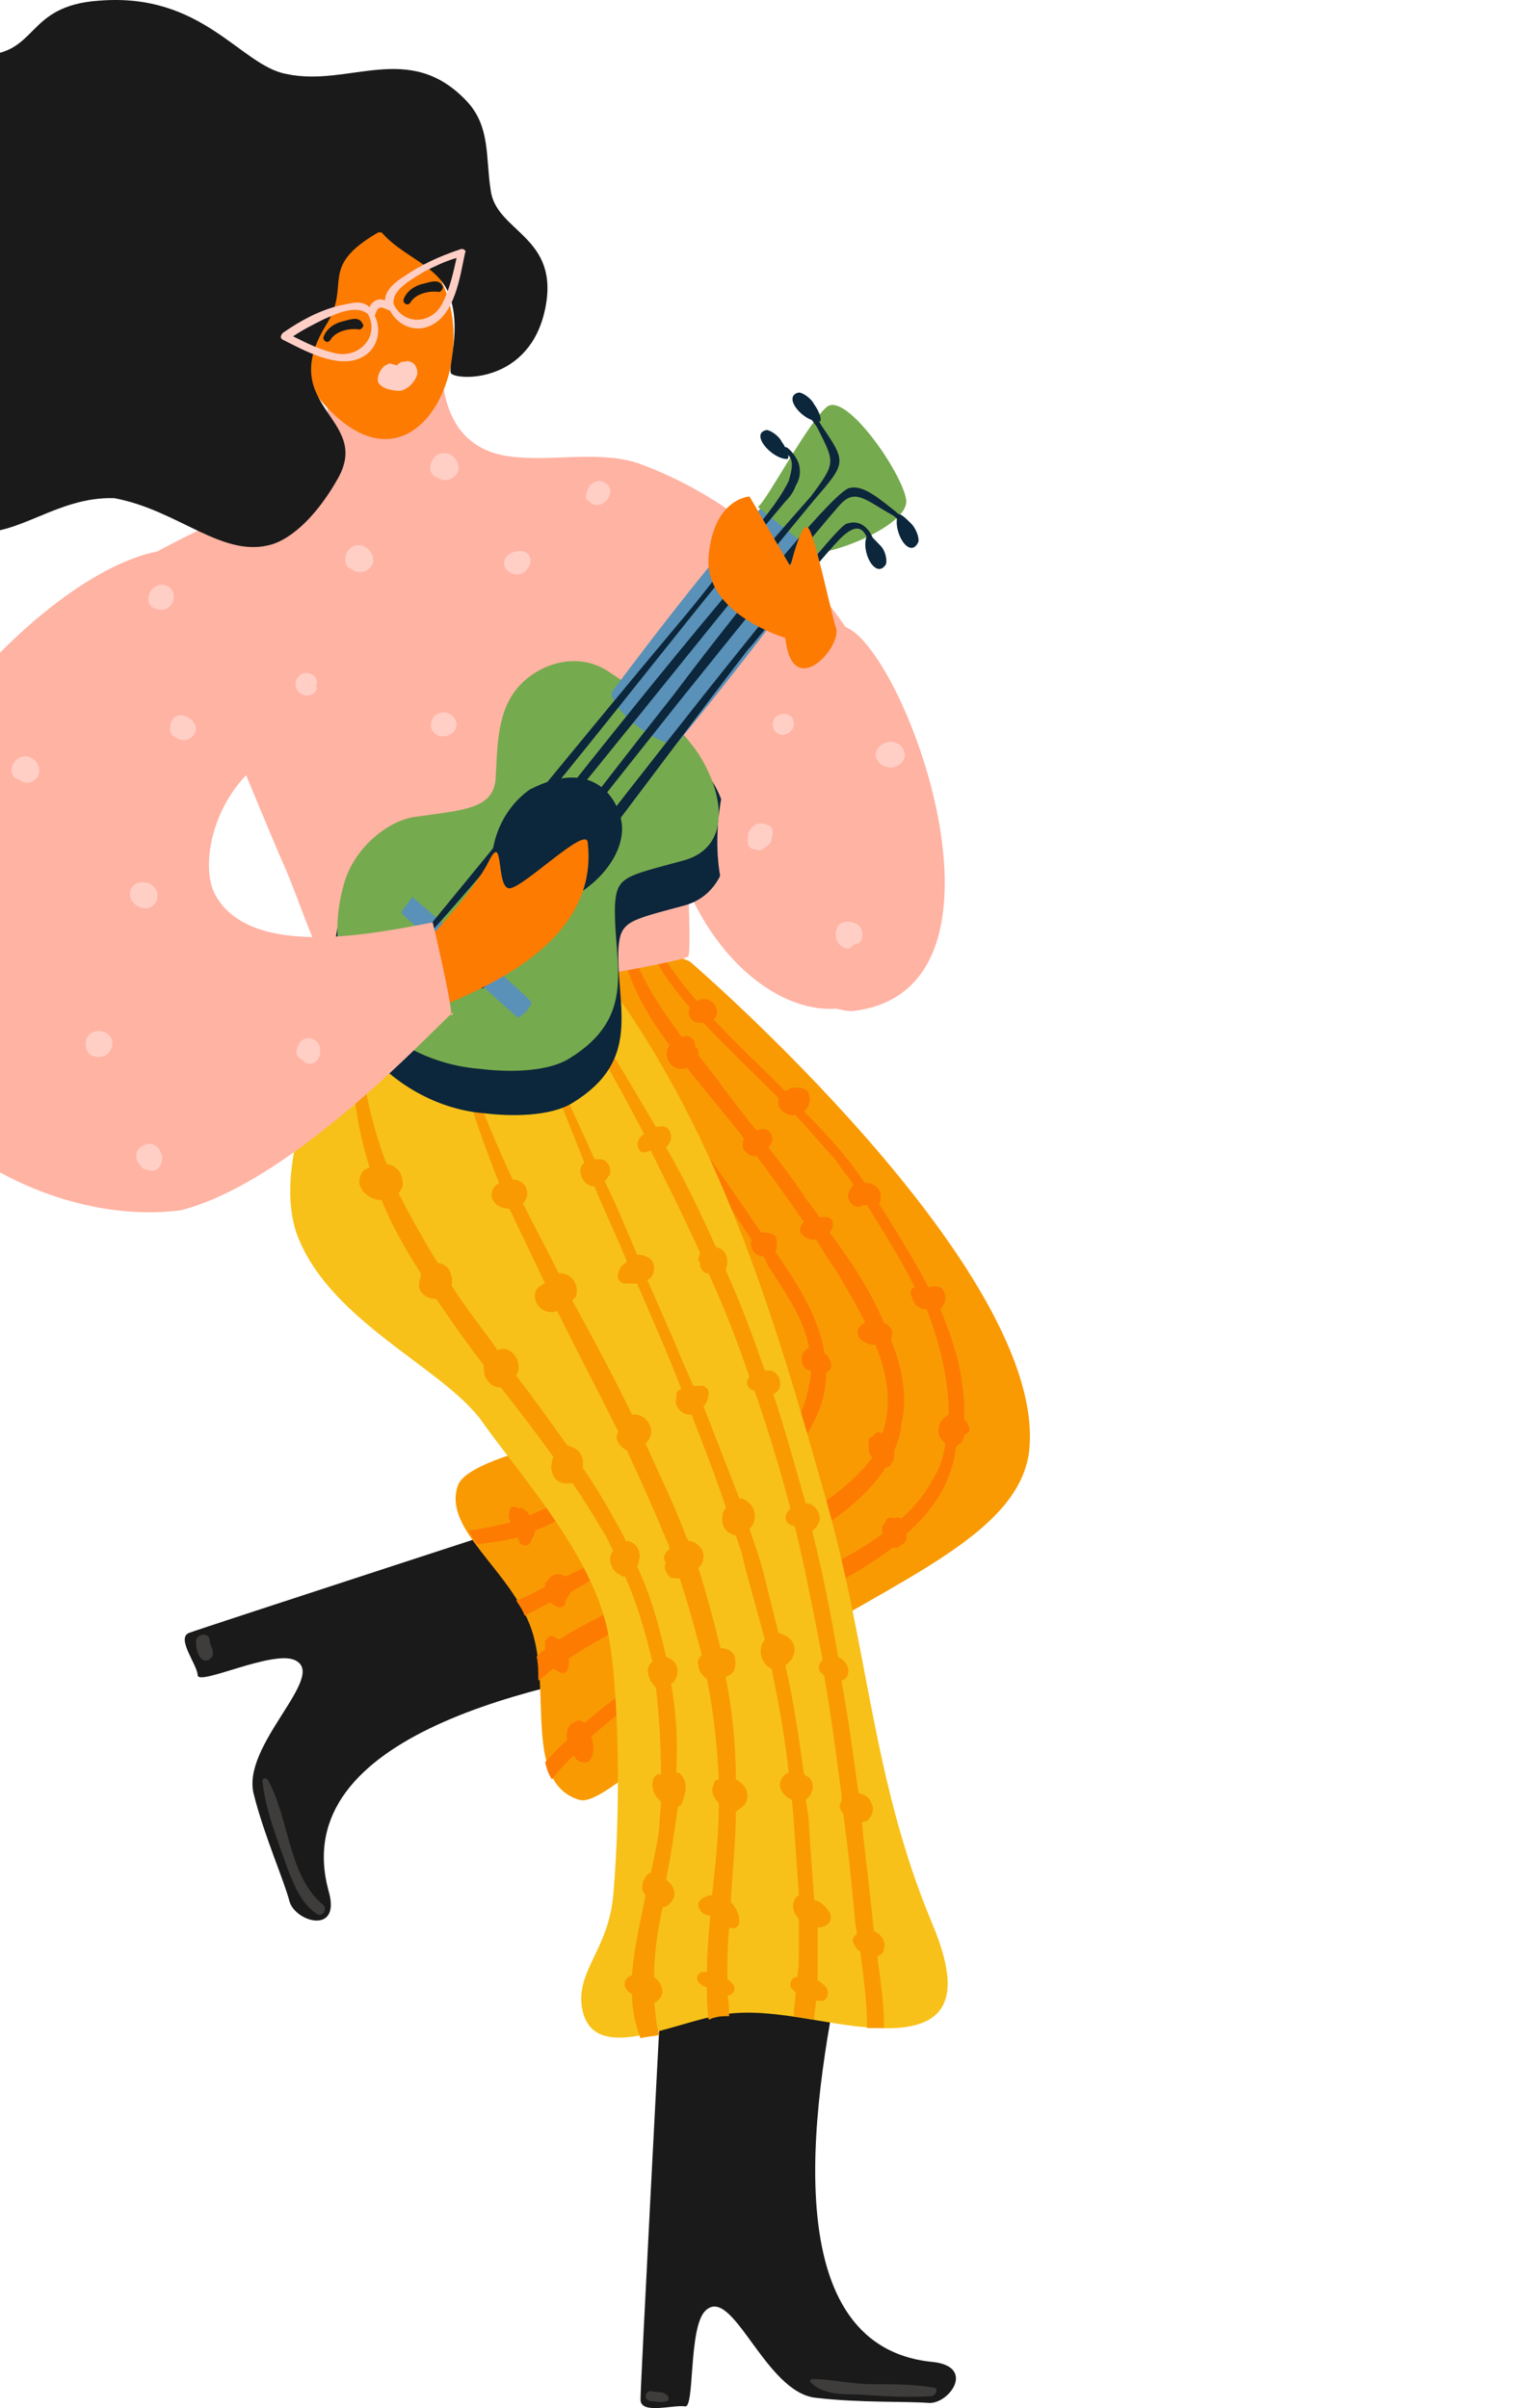 <svg width="94" height="148" viewBox="0 0 94 148" fill="none" xmlns="http://www.w3.org/2000/svg">
<path fill-rule="evenodd" clip-rule="evenodd" d="M35.293 92.605C35.293 92.605 12.468 100.039 11.63 100.353C10.793 100.667 12.154 102.343 12.154 102.971C12.258 103.599 16.761 101.4 18.122 102.028C20.216 102.971 14.771 107.264 15.609 110.3C16.237 112.813 17.494 115.641 17.808 116.897C18.227 118.154 20.949 118.886 20.216 116.269C17.494 106.531 33.513 103.39 41.575 102.133L35.293 92.605Z" fill="#1A1A1A"/>
<path fill-rule="evenodd" clip-rule="evenodd" d="M42.413 59.098C42.309 58.993 64.715 78.26 63.249 89.359C62.516 93.966 56.339 96.584 49.533 100.667C43.146 104.541 37.283 111.138 35.608 110.615C32.152 109.567 33.932 103.809 32.676 100.144C31.419 96.479 27.126 93.966 28.173 91.243C29.325 88.521 46.916 86.532 46.287 85.484L29.639 61.087C29.639 61.087 39.691 57.632 42.413 59.098Z" fill="#F99A03"/>
<path fill-rule="evenodd" clip-rule="evenodd" d="M59.48 87.579C59.48 87.474 59.48 87.369 59.376 87.369C59.376 87.369 59.376 87.264 59.271 87.264C59.376 84.961 58.747 82.657 57.805 80.459C58.014 80.249 58.119 80.04 58.119 79.725C58.119 79.516 58.014 79.307 57.91 79.202C57.805 79.097 57.491 78.993 57.282 79.097C57.177 79.097 57.072 79.097 57.072 79.097C56.13 77.317 55.083 75.642 54.036 73.966C54.14 73.862 54.14 73.757 54.14 73.652C54.245 73.129 53.722 72.71 53.303 72.71H53.198L53.093 72.605C52.046 71.035 50.79 69.674 49.429 68.312C49.533 68.208 49.743 67.998 49.743 67.789C49.847 67.579 49.743 67.265 49.638 67.056C49.429 66.846 49.115 66.846 48.8 66.846C48.591 66.846 48.486 66.951 48.277 67.056C46.811 65.59 45.345 64.229 43.879 62.658L43.984 62.553C44.298 62.03 43.775 61.297 43.147 61.401C43.042 61.401 42.937 61.506 42.832 61.506C42.099 60.669 41.367 59.726 40.738 58.679C40.529 58.679 40.319 58.679 40.11 58.679C40.738 59.831 41.576 60.983 42.413 61.925C42.309 62.135 42.309 62.449 42.518 62.658C42.728 62.867 42.937 62.867 43.251 62.867C44.717 64.438 46.288 65.904 47.858 67.475C47.858 67.579 47.858 67.789 47.858 67.893C47.963 68.312 48.486 68.626 48.905 68.522C49.743 69.464 50.581 70.406 51.418 71.349C51.732 71.872 52.151 72.291 52.465 72.815C52.36 72.919 52.256 73.129 52.151 73.338C52.046 73.862 52.57 74.385 53.093 74.071C53.198 74.071 53.198 74.071 53.303 74.071C54.35 75.747 55.397 77.422 56.234 79.097C56.025 79.202 55.92 79.411 56.025 79.621C56.13 79.935 56.234 80.249 56.549 80.354C56.549 80.354 56.653 80.459 56.758 80.459C56.863 80.459 56.863 80.459 56.967 80.459C57.7 82.343 58.329 84.647 58.329 86.95C57.7 87.264 57.491 87.998 57.91 88.521C58.014 88.626 58.014 88.626 58.119 88.73C58.014 89.568 57.7 90.406 57.282 91.034C56.758 91.976 56.13 92.709 55.397 93.338C55.292 93.233 55.083 93.233 54.978 93.338C54.873 93.233 54.559 93.233 54.455 93.442V93.547C54.35 93.652 54.245 93.757 54.245 93.861C54.245 93.966 54.245 94.175 54.245 94.28C52.675 95.432 50.895 96.269 49.219 97.212C46.288 98.782 43.461 100.458 40.738 102.343C39.168 103.39 37.492 104.541 35.922 105.903C35.712 105.693 35.503 105.693 35.189 105.903C34.875 106.112 34.77 106.531 34.875 106.95C34.351 107.369 33.932 107.892 33.514 108.311C33.618 108.73 33.723 109.044 33.932 109.358C34.351 108.834 34.77 108.311 35.294 107.892C35.294 107.997 35.398 107.997 35.398 108.102C35.608 108.311 36.027 108.416 36.236 108.206C36.445 107.997 36.55 107.473 36.445 107.159C36.445 107.054 36.445 106.95 36.341 106.74C39.168 104.227 42.623 102.133 45.869 100.248C48.591 98.678 52.151 97.212 54.873 95.118C54.978 95.118 55.083 95.118 55.188 95.118C55.292 95.118 55.292 95.118 55.292 95.013C55.606 94.908 55.816 94.594 55.711 94.28C57.282 92.919 58.433 91.243 58.747 89.149C58.747 89.045 58.747 88.94 58.852 88.835C59.062 88.73 59.271 88.521 59.271 88.207C59.69 87.998 59.69 87.788 59.48 87.579Z" fill="#FD7B01"/>
<path fill-rule="evenodd" clip-rule="evenodd" d="M54.769 82.343C54.873 82.343 54.873 82.343 54.769 82.343C54.978 81.82 54.769 81.506 54.35 81.296C53.512 79.307 52.256 77.422 50.999 75.747C51.104 75.642 51.209 75.433 51.209 75.223C51.209 75.014 51.104 74.909 50.895 74.804C50.685 74.804 50.581 74.804 50.371 74.804C50.057 74.281 49.638 73.862 49.324 73.338C48.696 72.396 47.963 71.454 47.23 70.511C47.335 70.406 47.439 70.302 47.439 70.197C47.544 69.988 47.439 69.778 47.335 69.569C47.125 69.359 46.811 69.359 46.602 69.464H46.497C45.66 68.417 44.822 67.37 44.089 66.323C43.67 65.799 43.356 65.38 42.937 64.857C42.937 64.647 42.937 64.438 42.728 64.333V64.229C42.728 63.81 42.309 63.6 41.995 63.705C41.995 63.705 41.995 63.705 41.89 63.705C40.738 62.135 39.587 60.459 38.958 58.679C38.749 58.679 38.54 58.679 38.33 58.784C38.854 60.773 39.901 62.553 41.157 64.229C40.738 64.857 41.157 65.695 41.89 65.695C41.995 65.695 42.099 65.695 42.204 65.59C43.356 67.056 44.612 68.522 45.764 69.988C45.66 70.092 45.66 70.302 45.66 70.511C45.764 70.825 46.183 71.139 46.497 71.035C47.544 72.396 48.486 73.757 49.429 75.118C49.429 75.118 49.324 75.118 49.324 75.223C49.219 75.328 49.115 75.642 49.219 75.747C49.429 76.061 49.848 76.27 50.162 76.165C50.581 76.794 50.895 77.422 51.313 77.945C51.942 78.993 52.57 80.04 53.198 81.296C53.093 81.296 53.093 81.401 52.989 81.401C52.57 81.715 52.675 82.239 53.093 82.448C53.303 82.553 53.512 82.657 53.826 82.657C54.559 84.437 54.873 86.322 54.245 88.102C54.036 87.998 53.826 87.998 53.722 88.207L53.617 88.312C53.512 88.312 53.408 88.416 53.408 88.521C53.408 88.626 53.408 88.626 53.408 88.73C53.408 88.835 53.408 88.94 53.408 89.045C53.408 89.254 53.512 89.463 53.617 89.568C52.151 91.662 49.533 93.023 47.439 94.28C44.926 95.746 42.309 96.898 39.587 98.049C37.807 98.887 36.027 99.725 34.351 100.772C34.247 100.667 34.142 100.667 34.037 100.563C33.828 100.458 33.618 100.667 33.514 100.877C33.514 100.981 33.514 101.191 33.514 101.4C33.304 101.505 33.2 101.61 32.99 101.819C33.095 102.238 33.095 102.761 33.095 103.285C33.409 103.076 33.723 102.761 34.037 102.552C34.142 102.657 34.247 102.657 34.351 102.761C34.561 102.866 34.77 102.866 34.875 102.657C34.98 102.447 34.98 102.133 34.98 101.924C37.807 100.039 41.157 98.678 44.403 97.107C47.544 95.641 52.361 93.442 54.455 90.196C54.559 90.196 54.769 90.092 54.769 89.987C54.978 89.778 54.978 89.463 54.978 89.149C55.188 88.626 55.397 88.102 55.397 87.579C55.816 86.008 55.502 84.123 54.769 82.343Z" fill="#FD7B01"/>
<path fill-rule="evenodd" clip-rule="evenodd" d="M50.685 83.181C50.371 80.982 49.01 78.888 47.649 76.898C47.753 76.794 47.753 76.689 47.753 76.584C47.753 76.375 47.753 76.061 47.649 75.956C47.544 75.851 47.23 75.747 47.02 75.747C46.916 75.747 46.916 75.747 46.811 75.747C46.706 75.642 46.602 75.433 46.497 75.328C43.356 70.616 39.587 66.009 37.597 60.564C37.492 60.25 37.074 60.355 37.178 60.669C38.225 64.648 40.843 67.998 43.042 71.349C44.089 72.919 45.136 74.595 46.183 76.165V76.27C46.078 76.689 46.392 77.213 46.916 77.213C47.02 77.317 47.125 77.527 47.125 77.631C48.172 79.307 49.429 80.982 49.743 82.867C49.638 82.867 49.638 82.867 49.533 82.972C49.219 83.181 49.219 83.704 49.429 84.019C49.533 84.123 49.638 84.228 49.847 84.228C49.847 84.438 49.847 84.752 49.743 85.066C49.01 89.987 43.356 92.395 39.482 94.49C37.911 95.327 36.341 96.165 34.77 96.898C34.351 96.584 33.828 96.793 33.618 97.212C33.514 97.212 33.514 97.317 33.514 97.421V97.526C32.885 97.84 32.362 98.154 31.734 98.364C31.943 98.678 32.153 98.992 32.257 99.306C32.781 98.992 33.304 98.783 33.828 98.468C34.037 98.678 34.246 98.783 34.456 98.783C34.665 98.783 34.77 98.573 34.77 98.364C34.875 98.259 34.98 98.05 35.084 97.84C37.074 96.688 39.168 95.537 41.157 94.49C44.612 92.605 48.8 90.615 50.371 86.636C50.685 85.799 50.79 85.066 50.79 84.333C50.895 84.333 50.999 84.228 51.104 84.019C51.104 83.6 50.895 83.286 50.685 83.181Z" fill="#FD7B01"/>
<path fill-rule="evenodd" clip-rule="evenodd" d="M40.633 87.998C37.806 89.987 35.398 91.977 32.571 93.128C32.466 92.919 32.257 92.814 32.152 92.709C32.048 92.605 31.943 92.709 31.838 92.709C31.629 92.5 31.315 92.605 31.315 92.919V93.023C31.21 93.233 31.315 93.442 31.419 93.547C30.582 93.757 29.639 93.966 28.802 94.071C29.011 94.385 29.116 94.594 29.325 94.908C30.163 94.804 31 94.699 31.838 94.49C31.838 94.594 31.943 94.699 31.943 94.804C32.152 95.118 32.676 95.013 32.676 94.594C32.781 94.49 32.885 94.28 32.885 94.071C36.026 92.814 38.853 90.615 40.843 88.312C41.052 88.207 40.843 87.788 40.633 87.998Z" fill="#FD7B01"/>
<path fill-rule="evenodd" clip-rule="evenodd" d="M9.536 34.072C9.536 34.072 16.237 50.407 17.389 53.025C18.541 55.538 19.902 60.459 21.577 61.401C23.253 62.449 41.995 59.203 42.309 58.784C42.413 58.679 42.413 57.108 42.309 54.7C46.602 64.438 57.596 65.38 56.653 51.768C56.025 41.402 48.696 31.978 39.377 28.523C37.073 27.685 34.246 28.314 31.838 28.104C30.372 27.999 27.755 27.476 27.231 23.602C26.708 19.727 20.007 24.02 20.007 24.02C20.007 24.02 20.425 27.371 20.007 28.314C19.483 29.256 8.175 34.387 9.536 34.072Z" fill="#FFB3A3"/>
<path fill-rule="evenodd" clip-rule="evenodd" d="M40.633 122.656C40.633 122.656 39.377 146.53 39.377 147.472C39.377 148.414 41.366 147.786 42.099 147.891C42.727 148.1 42.308 143.074 43.355 142.027C45.031 140.352 47.02 147.053 50.161 147.367C52.779 147.681 55.815 147.577 57.072 147.681C58.328 147.786 60.004 145.482 57.386 145.168C47.23 144.226 50.161 128.101 51.837 120.143L40.633 122.656Z" fill="#1A1A1A"/>
<path fill-rule="evenodd" clip-rule="evenodd" d="M17.703 17.738C17.703 17.738 17.703 21.926 19.169 23.916C25.556 32.502 30.686 20.879 26.184 15.853C25.451 15.12 24.613 13.131 23.252 13.236C21.891 13.34 19.902 15.539 17.703 17.738Z" fill="#FD7B01"/>
<path fill-rule="evenodd" clip-rule="evenodd" d="M23.252 14.283C19.483 16.482 21.682 17.424 20.006 20.042C16.97 25.068 22.938 25.696 20.739 29.465C19.797 31.141 18.331 32.921 16.761 33.444C13.724 34.387 11.002 31.35 7.023 30.617C3.463 30.512 1.16 33.026 -1.772 32.711C-6.274 32.711 -8.997 27.162 -7.74 22.345C-5.751 14.597 -12.975 12.503 -10.463 6.534C-8.997 3.184 -5.855 3.393 -1.248 3.393C2.416 3.393 1.474 0.356 6.081 0.042C12.468 -0.481 14.771 4.021 17.598 4.545C21.472 5.382 25.137 2.451 28.697 6.22C30.163 7.791 29.849 9.675 30.163 11.665C30.477 14.283 34.456 14.492 33.513 18.994C32.571 23.497 28.278 23.392 27.755 22.974C27.441 22.764 28.488 20.146 27.545 17.947C26.812 16.272 24.718 15.749 23.462 14.283C23.357 14.283 23.357 14.283 23.252 14.283Z" fill="#1A1A1A"/>
<path fill-rule="evenodd" clip-rule="evenodd" d="M21.577 61.506C21.577 61.506 16.237 70.825 18.331 76.061C20.425 81.296 27.336 84.123 29.639 87.369C31.943 90.615 35.922 95.013 37.178 99.515C38.016 102.342 38.225 110.51 37.702 116.478C37.388 119.934 35.293 121.19 35.817 123.598C36.55 126.635 40.633 124.645 43.879 123.912C47.125 123.179 50.79 124.541 54.035 124.645C58.852 124.855 58.956 122.132 57.281 118.153C53.617 109.358 53.407 101.4 50.79 92.186C47.544 80.668 44.089 69.045 36.55 59.307L21.577 61.506Z" fill="#F7C119"/>
<path fill-rule="evenodd" clip-rule="evenodd" d="M41.995 109.253C41.89 109.044 41.785 108.939 41.576 108.939C41.68 107.054 41.576 105.274 41.262 103.494C41.366 103.389 41.471 103.389 41.471 103.285C41.785 102.866 41.68 102.133 41.157 101.923C41.052 101.923 41.052 101.819 40.947 101.819C40.529 99.934 40.005 98.049 39.167 96.269C39.272 96.165 39.272 96.06 39.272 95.955C39.482 95.327 39.063 94.698 38.435 94.698V94.594C37.597 93.023 36.759 91.557 35.817 90.196C35.922 89.672 35.712 89.149 35.189 88.94C35.084 88.94 34.979 88.835 34.875 88.835C33.828 87.369 32.781 85.903 31.733 84.542C32.048 84.018 31.838 83.39 31.419 83.076C31.21 82.867 30.896 82.867 30.582 82.971C29.639 81.61 28.592 80.353 27.755 78.992C27.859 78.678 27.755 78.259 27.545 77.945C27.336 77.736 27.127 77.631 26.917 77.631C26.079 76.27 25.242 74.804 24.509 73.338C24.614 73.233 24.614 73.129 24.718 73.024C24.823 72.71 24.718 72.396 24.614 72.082C24.404 71.767 24.09 71.558 23.776 71.558C23.043 69.673 22.52 67.579 22.205 65.38C22.205 65.066 21.682 65.066 21.682 65.38C21.682 67.579 22.101 69.778 22.729 71.767C22.624 71.767 22.415 71.872 22.31 71.977C22.101 72.291 21.996 72.71 22.205 73.024C22.415 73.443 22.938 73.757 23.462 73.757C24.09 75.327 24.928 76.793 25.87 78.259C25.87 78.364 25.87 78.364 25.87 78.469C25.765 78.678 25.765 78.888 25.765 79.097C25.87 79.621 26.394 79.83 26.812 79.83C27.755 81.191 28.697 82.552 29.744 83.913C29.744 84.123 29.744 84.437 29.849 84.647C30.058 85.065 30.372 85.275 30.791 85.275C31.943 86.741 32.99 88.102 34.037 89.568C33.932 89.672 33.932 89.777 33.932 89.882C33.828 90.196 33.932 90.51 34.037 90.72C34.246 91.138 34.77 91.243 35.189 91.138C35.817 92.081 36.445 93.023 36.969 93.966C37.283 94.384 37.492 94.908 37.702 95.327C37.283 95.746 37.597 96.583 38.12 96.793C38.225 96.897 38.33 96.897 38.435 96.897C39.167 98.573 39.691 100.353 40.11 102.133C39.586 102.447 39.9 103.285 40.215 103.599L40.319 103.703C40.529 105.484 40.633 107.264 40.633 109.044C40.529 109.044 40.424 109.044 40.424 109.044C39.9 109.358 40.11 110.195 40.424 110.51C40.529 110.614 40.529 110.614 40.633 110.719C40.633 111.242 40.529 111.766 40.529 112.394C40.424 113.232 40.215 114.174 40.005 115.117C39.9 115.117 39.9 115.117 39.796 115.221C39.586 115.431 39.482 115.745 39.482 116.059C39.482 116.164 39.586 116.373 39.691 116.478C39.377 118.049 38.958 119.829 38.853 121.399C38.539 121.504 38.33 121.713 38.435 122.132C38.539 122.342 38.644 122.446 38.853 122.551C38.853 123.493 39.063 124.436 39.377 125.273C39.691 125.169 40.11 125.169 40.529 125.064C40.319 124.436 40.319 123.703 40.215 123.075C40.319 123.075 40.424 122.97 40.529 122.865C40.947 122.446 40.633 121.818 40.215 121.504C40.215 120.038 40.424 118.677 40.738 117.211C40.947 117.211 41.052 117.106 41.157 117.001C41.68 116.583 41.471 115.85 40.947 115.536C41.262 113.965 41.471 112.499 41.68 111.033C41.785 111.033 41.785 110.928 41.89 110.928C42.099 110.3 42.309 109.777 41.995 109.253Z" fill="#F99A03"/>
<path fill-rule="evenodd" clip-rule="evenodd" d="M45.764 110.929C46.078 110.51 45.973 109.986 45.659 109.672C45.554 109.567 45.45 109.463 45.24 109.358C45.24 107.264 45.031 105.17 44.612 103.075C44.822 102.971 45.031 102.866 45.136 102.657C45.24 102.343 45.24 102.028 45.136 101.714C44.926 101.4 44.612 101.295 44.298 101.295C43.879 99.62 43.46 98.049 42.937 96.374C43.251 96.06 43.356 95.641 43.146 95.222C42.937 94.908 42.623 94.699 42.309 94.699C42.309 94.594 42.204 94.489 42.204 94.489C41.471 92.5 40.529 90.615 39.691 88.73C39.9 88.521 40.11 88.207 40.005 87.788C39.9 87.264 39.377 86.846 38.853 86.95C37.702 84.542 36.445 82.239 35.189 79.935C35.293 79.83 35.293 79.725 35.398 79.725C35.608 79.097 35.293 78.364 34.56 78.26C34.456 78.26 34.351 78.26 34.351 78.26C33.618 76.794 32.885 75.432 32.152 73.966C32.571 73.548 32.466 72.815 31.943 72.605C31.838 72.501 31.629 72.501 31.524 72.501C30.582 70.511 29.744 68.417 28.906 66.323C28.802 66.113 28.383 66.218 28.488 66.427C29.116 68.522 29.849 70.616 30.686 72.71C30.268 72.919 30.058 73.443 30.372 73.862C30.582 74.176 31 74.281 31.315 74.281C32.048 75.851 32.781 77.317 33.513 78.888C33.409 78.888 33.409 78.888 33.304 78.993C32.571 79.307 32.885 80.354 33.513 80.563C33.723 80.668 34.037 80.668 34.246 80.563C35.503 83.076 36.759 85.484 38.016 87.997C37.702 88.416 38.12 88.94 38.539 89.149C39.377 90.929 40.215 92.814 40.947 94.594C41.052 94.803 41.157 95.013 41.157 95.222C41.052 95.327 40.947 95.327 40.947 95.432C40.738 95.641 40.843 95.955 40.947 96.06C40.843 96.165 40.843 96.374 40.947 96.584C41.052 96.793 41.157 97.002 41.471 97.002C41.576 97.002 41.68 97.002 41.785 97.002C42.309 98.573 42.727 100.144 43.146 101.714C42.937 101.924 42.832 102.133 42.937 102.343C42.937 102.657 43.146 102.971 43.46 103.18C43.879 105.274 44.089 107.264 44.193 109.358C44.089 109.358 43.879 109.463 43.879 109.672C43.67 110.091 43.879 110.51 44.193 110.824C44.193 110.824 44.193 110.824 44.193 110.929C44.193 112.709 43.984 114.593 43.774 116.478C43.565 116.478 43.251 116.583 43.041 116.792C42.832 117.002 42.937 117.316 43.146 117.525C43.251 117.63 43.46 117.735 43.67 117.735C43.565 118.886 43.46 120.038 43.46 121.19C43.356 121.19 43.356 121.19 43.251 121.19C42.832 121.19 42.727 121.714 43.041 121.923C43.146 122.028 43.356 122.132 43.46 122.132C43.46 122.761 43.46 123.389 43.565 124.122C43.67 124.122 43.774 124.017 43.879 124.017C44.193 123.912 44.507 123.912 44.822 123.912C44.822 123.494 44.822 123.075 44.717 122.656C45.031 122.656 45.345 122.237 45.031 121.923C44.926 121.818 44.822 121.714 44.717 121.609C44.717 120.562 44.717 119.619 44.822 118.572C44.822 118.572 44.822 118.572 44.822 118.468C45.136 118.572 45.45 118.468 45.45 118.049C45.45 117.63 45.24 117.211 44.926 116.897C45.031 115.012 45.24 113.127 45.24 111.347C45.345 111.243 45.554 111.138 45.764 110.929Z" fill="#F99A03"/>
<path fill-rule="evenodd" clip-rule="evenodd" d="M50.999 117.525C50.79 117.211 50.476 116.897 50.161 116.792C50.161 116.792 50.161 116.792 50.057 116.792C49.952 115.326 49.847 113.86 49.743 112.394C49.743 111.766 49.638 111.138 49.533 110.614C49.952 110.3 50.161 109.672 49.743 109.253C49.638 109.148 49.533 109.148 49.429 109.044C49.114 106.845 48.8 104.541 48.277 102.342C48.8 102.028 49.01 101.4 48.696 100.876C48.486 100.562 48.172 100.458 47.858 100.353C47.544 99.096 47.23 97.84 46.916 96.583C46.706 95.746 46.392 94.908 46.078 93.966C46.497 93.547 46.497 92.918 46.183 92.5C45.973 92.29 45.764 92.081 45.45 92.081C44.717 90.196 43.984 88.311 43.251 86.427C43.461 86.217 43.565 85.903 43.565 85.589C43.565 85.379 43.356 85.17 43.146 85.17C42.937 85.17 42.832 85.17 42.623 85.17C42.204 84.228 41.785 83.285 41.366 82.238C40.843 81.086 40.319 79.83 39.796 78.678C40.215 78.469 40.319 77.945 40.11 77.526C39.901 77.212 39.482 77.108 39.168 77.108C38.539 75.642 37.911 74.071 37.178 72.605C37.283 72.5 37.388 72.291 37.492 72.186C37.597 71.767 37.388 71.349 36.969 71.244C36.864 71.244 36.655 71.244 36.55 71.244C35.712 69.359 34.875 67.579 34.037 65.799C33.932 65.59 33.618 65.694 33.723 65.904C34.456 67.788 35.189 69.569 35.922 71.453C35.712 71.663 35.608 71.872 35.712 72.186C35.817 72.605 36.131 72.919 36.55 72.919C37.178 74.49 37.911 75.956 38.539 77.526L38.435 77.631C38.225 77.736 38.016 78.05 38.016 78.259C37.911 78.573 38.121 78.888 38.435 78.888C38.644 78.888 38.853 78.888 39.168 78.888C40.11 81.086 41.052 83.181 41.89 85.379C41.785 85.379 41.681 85.484 41.681 85.484C41.576 85.589 41.576 85.694 41.576 85.903C41.471 86.322 41.681 86.636 41.995 86.845C42.204 86.95 42.413 86.95 42.518 86.95C43.251 88.835 43.984 90.72 44.612 92.604C44.612 92.604 44.612 92.604 44.612 92.709C44.403 92.918 44.403 93.128 44.403 93.442C44.403 93.966 44.822 94.28 45.24 94.384C45.45 95.013 45.659 95.536 45.764 96.165C46.183 97.735 46.602 99.201 47.02 100.772C46.811 100.981 46.706 101.4 46.811 101.819C46.916 102.133 47.125 102.447 47.439 102.552C47.858 104.646 48.277 106.845 48.486 108.939C48.172 109.044 47.858 109.462 47.963 109.881C48.068 110.195 48.382 110.51 48.696 110.614C48.696 111.033 48.8 111.557 48.8 111.975C48.905 113.441 49.01 115.012 49.114 116.478C48.591 116.792 48.696 117.525 49.114 117.944C49.114 118.572 49.114 119.2 49.114 119.829C49.114 120.352 49.114 120.98 49.01 121.504C49.01 121.504 49.01 121.504 48.905 121.504C48.591 121.609 48.486 122.027 48.696 122.237C48.8 122.342 48.8 122.342 48.905 122.446C48.905 122.97 48.8 123.389 48.8 123.912C49.219 124.017 49.638 124.017 50.057 124.122C50.057 123.703 50.161 123.284 50.161 122.97C50.266 122.97 50.476 122.97 50.58 122.97C50.895 122.865 50.999 122.446 50.79 122.132C50.58 121.923 50.476 121.818 50.266 121.713C50.266 120.666 50.266 119.514 50.266 118.467C50.58 118.467 50.79 118.363 50.999 118.153C51.104 117.944 51.104 117.734 50.999 117.525Z" fill="#F99A03"/>
<path fill-rule="evenodd" clip-rule="evenodd" d="M54.35 119.724C54.454 119.41 54.245 118.991 53.931 118.782C53.826 118.782 53.826 118.677 53.721 118.677C53.512 116.478 53.198 114.174 52.989 111.976C53.198 111.976 53.407 111.871 53.512 111.661C53.721 111.347 53.721 111.033 53.512 110.719C53.407 110.405 53.093 110.3 52.779 110.196C52.465 107.892 52.151 105.588 51.732 103.285C51.837 103.285 51.941 103.18 52.046 103.075C52.256 102.761 52.151 102.342 51.837 102.028C51.732 101.924 51.627 101.924 51.523 101.819C51.104 99.306 50.58 96.688 49.952 94.175V94.07C50.266 93.861 50.476 93.442 50.371 93.128C50.266 92.709 49.952 92.395 49.533 92.395C48.905 90.196 48.277 87.893 47.544 85.694C47.753 85.589 47.963 85.38 47.963 85.066C47.963 84.647 47.753 84.332 47.334 84.228C47.23 84.228 47.125 84.228 47.02 84.228C46.288 82.134 45.555 80.144 44.612 78.05C44.822 77.526 44.717 76.898 44.193 76.689C44.089 76.689 44.089 76.689 43.984 76.584C43.042 74.49 42.099 72.5 40.948 70.511C41.157 70.302 41.262 70.092 41.262 69.883C41.262 69.673 41.157 69.464 41.052 69.359C40.843 69.15 40.529 69.254 40.319 69.254C39.272 67.474 38.225 65.694 37.178 64.019C36.969 63.705 36.55 64.019 36.655 64.333C37.702 66.113 38.644 67.893 39.586 69.673C39.586 69.673 39.586 69.673 39.482 69.778L39.377 69.883C39.272 69.987 39.272 69.987 39.272 70.092C39.168 70.197 39.168 70.406 39.272 70.616C39.377 70.825 39.482 70.825 39.691 70.825C39.796 70.825 39.901 70.72 39.901 70.72H40.005C41.052 72.815 42.099 74.909 43.042 77.003C43.042 77.108 42.937 77.212 42.937 77.422C42.937 77.526 43.042 77.526 43.042 77.631V77.736C43.042 77.631 43.042 77.736 43.042 77.841C43.042 77.945 43.146 77.945 43.146 78.05C43.251 78.155 43.356 78.259 43.461 78.259C43.461 78.259 43.461 78.259 43.565 78.259C44.508 80.354 45.345 82.448 46.078 84.647C45.764 84.961 45.973 85.38 46.392 85.484C47.23 87.893 47.963 90.301 48.591 92.709C48.382 92.919 48.172 93.233 48.382 93.547C48.486 93.652 48.591 93.756 48.8 93.756C48.8 93.861 48.905 93.861 48.905 93.966C49.533 96.583 50.057 99.306 50.58 102.028C50.266 102.238 50.266 102.761 50.58 102.866C50.58 102.971 50.685 102.971 50.685 103.075C51.104 105.484 51.418 107.892 51.732 110.3C51.732 110.405 51.732 110.51 51.732 110.614V110.719C51.627 110.824 51.627 110.928 51.627 111.033C51.627 111.138 51.732 111.347 51.837 111.452C52.151 113.651 52.36 115.85 52.57 118.049C52.57 118.363 52.675 118.572 52.675 118.886C52.465 118.991 52.36 119.2 52.465 119.41C52.57 119.619 52.675 119.829 52.884 119.933C53.093 121.504 53.303 123.075 53.303 124.645C53.512 124.645 53.826 124.645 54.036 124.645C54.14 124.645 54.245 124.645 54.35 124.645C54.35 123.179 54.14 121.713 53.931 120.248C54.14 120.143 54.35 120.038 54.35 119.724Z" fill="#F99A03"/>
<path fill-rule="evenodd" clip-rule="evenodd" d="M13.096 101.61C13.096 101.296 12.886 101.086 12.886 100.772C12.782 100.249 12.049 100.458 12.049 100.877C12.049 101.296 12.153 101.714 12.363 101.924C12.677 102.238 13.096 101.924 13.096 101.61Z" fill="#3F3D3B"/>
<path fill-rule="evenodd" clip-rule="evenodd" d="M19.902 117.106C17.703 115.326 17.808 111.766 16.446 109.358C16.342 109.253 16.132 109.253 16.132 109.463C16.342 111.348 17.075 113.128 17.703 114.908C18.122 115.955 18.541 117.002 19.483 117.63C19.797 117.839 20.111 117.421 19.902 117.106Z" fill="#3F3D3B"/>
<path fill-rule="evenodd" clip-rule="evenodd" d="M40.947 147.158C40.738 146.948 40.319 147.053 40.005 146.948C39.795 146.948 39.691 147.158 39.691 147.263C39.691 147.472 39.9 147.577 40.005 147.577C40.319 147.577 40.633 147.681 40.947 147.577C41.157 147.577 41.157 147.263 40.947 147.158Z" fill="#3F3D3B"/>
<path fill-rule="evenodd" clip-rule="evenodd" d="M57.386 146.739C56.129 146.53 54.873 146.53 53.616 146.53C52.36 146.53 51.103 146.215 49.952 146.215C49.847 146.215 49.742 146.32 49.847 146.425C50.58 147.158 51.732 147.158 52.674 147.158C54.245 147.263 55.815 147.367 57.281 147.263C57.595 147.158 57.7 146.739 57.386 146.739Z" fill="#3F3D3B"/>
<path fill-rule="evenodd" clip-rule="evenodd" d="M20.949 56.271C21.577 54.072 24.195 53.13 25.87 52.92C28.697 52.502 30.686 52.502 30.791 50.512C30.896 48.418 30.896 46.324 32.257 44.858C33.513 43.497 35.922 42.659 37.911 44.125C39.063 44.858 42.309 45.696 43.774 47.999C45.45 50.617 45.136 54.805 42.099 55.643C38.644 56.585 38.12 56.585 38.016 58.365C37.911 61.925 39.481 65.171 35.189 67.789C33.828 68.627 31.419 68.627 29.744 68.417C24.509 67.999 18.959 62.868 20.949 56.271Z" fill="#0C263B"/>
<path fill-rule="evenodd" clip-rule="evenodd" d="M21.158 54.282C21.787 52.083 23.881 50.407 25.556 50.198C28.383 49.779 30.372 49.779 30.477 47.79C30.582 45.696 30.582 43.601 31.943 42.135C33.199 40.774 35.607 39.937 37.597 41.403C38.749 42.135 41.366 44.02 42.937 46.324C44.612 48.941 44.926 52.188 41.89 52.92C38.434 53.863 37.911 53.863 37.806 55.643C37.702 59.203 39.272 62.449 34.979 65.067C33.618 65.904 31.21 65.904 29.535 65.695C24.09 65.276 19.274 60.878 21.158 54.282Z" fill="#76AA4E"/>
<path fill-rule="evenodd" clip-rule="evenodd" d="M37.597 42.554C37.597 42.554 44.822 32.816 47.125 30.932C49.219 29.466 50.266 32.816 50.79 33.13C51.418 33.654 42.413 44.753 41.785 45.486C41.157 46.428 37.492 43.706 37.597 42.554Z" fill="#5991B8"/>
<path fill-rule="evenodd" clip-rule="evenodd" d="M46.602 31.141C46.497 31.141 49.533 33.445 49.952 33.864C50.371 34.387 55.92 32.398 55.711 30.722C55.501 29.152 52.151 24.23 50.894 24.963C49.743 25.801 47.125 30.827 46.602 31.141Z" fill="#76AA4E"/>
<path fill-rule="evenodd" clip-rule="evenodd" d="M32.571 48.523C29.011 51.035 29.639 57.213 33.618 55.852C36.968 54.7 38.434 52.292 38.225 50.617C38.016 49.046 36.445 46.533 32.571 48.523Z" fill="#0C263B"/>
<path fill-rule="evenodd" clip-rule="evenodd" d="M25.346 55.119C26.184 55.852 32.676 61.402 32.676 61.611C32.571 62.135 31.838 62.554 31.838 62.554C31.838 62.554 24.927 56.376 24.718 56.166C24.613 55.957 25.032 55.643 25.346 55.119Z" fill="#5991B8"/>
<path fill-rule="evenodd" clip-rule="evenodd" d="M53.302 32.921C53.407 32.712 53.826 33.235 54.14 33.549C54.454 33.864 54.559 34.492 54.454 34.701C53.826 35.644 52.883 33.864 53.302 32.921Z" fill="#0C263B"/>
<path fill-rule="evenodd" clip-rule="evenodd" d="M25.975 57.423C28.906 53.863 36.236 44.858 41.68 38.366C42.937 36.9 44.193 35.225 45.45 33.654C46.601 32.293 47.753 31.036 48.486 29.57C48.695 28.837 48.905 28.104 48.172 27.79L48.277 27.476C48.381 27.476 48.486 27.581 48.591 27.686C48.8 27.895 49.01 28.209 49.114 28.523C49.219 28.942 49.219 29.361 48.905 29.884C48.8 30.199 48.591 30.513 48.277 30.827C40.947 39.518 33.932 49.046 26.184 57.632L25.975 57.423Z" fill="#0C263B"/>
<path fill-rule="evenodd" clip-rule="evenodd" d="M27.127 58.47L28.383 56.795C35.398 47.894 42.518 38.785 49.847 30.513C51.418 28.419 51.313 28.419 50.266 26.324C50.161 26.115 49.952 25.905 49.847 25.696L50.057 25.487C50.266 25.801 50.371 25.905 50.475 26.115C52.046 28.419 52.046 28.419 50.057 30.722C43.041 39.203 35.922 48.313 28.592 57.004L27.336 58.679L27.127 58.47Z" fill="#0C263B"/>
<path fill-rule="evenodd" clip-rule="evenodd" d="M28.383 59.622C30.477 56.899 36.131 49.36 41.366 42.764C46.496 35.958 51.522 29.989 52.255 29.989C53.093 29.78 54.14 30.722 55.082 31.455C55.292 31.665 55.501 31.769 55.606 31.874L55.396 32.083C55.187 31.979 55.082 31.769 54.873 31.665C53.197 30.722 52.569 29.989 51.627 31.036C50.056 32.816 46.078 37.738 41.785 43.078C36.445 49.779 30.686 57.109 28.592 59.831L28.383 59.622Z" fill="#0C263B"/>
<path fill-rule="evenodd" clip-rule="evenodd" d="M29.43 60.459C31.315 58.051 39.586 47.266 45.659 39.727C49.01 35.539 51.627 32.293 52.046 32.188C53.303 31.769 53.721 33.235 53.721 33.235L53.407 33.34C53.093 32.293 52.57 32.188 51.627 33.13C49.743 35.12 46.601 39.308 45.973 39.937C40.005 47.685 31.838 58.993 29.639 60.773L29.43 60.459Z" fill="#0C263B"/>
<path fill-rule="evenodd" clip-rule="evenodd" d="M55.187 31.665C55.292 31.455 55.711 31.874 56.025 32.188C56.339 32.502 56.548 33.13 56.444 33.34C55.92 34.387 54.873 32.712 55.187 31.665Z" fill="#0C263B"/>
<path fill-rule="evenodd" clip-rule="evenodd" d="M50.371 25.905C50.58 25.905 50.371 25.277 50.057 24.858C49.847 24.44 49.324 24.125 49.114 24.125C48.067 24.335 49.324 25.905 50.371 25.905Z" fill="#0C263B"/>
<path fill-rule="evenodd" clip-rule="evenodd" d="M48.381 28.209C48.591 28.209 48.381 27.581 48.067 27.162C47.858 26.743 47.334 26.429 47.125 26.429C46.078 26.639 47.439 28.209 48.381 28.209Z" fill="#0C263B"/>
<path fill-rule="evenodd" clip-rule="evenodd" d="M26.498 57.527C26.498 57.527 29.116 54.805 30.058 52.92C31 51.035 30.477 54.595 31.314 54.595C32.152 54.595 36.026 50.721 36.131 51.768C36.968 58.889 27.336 61.506 25.87 62.449C25.974 62.344 22.205 60.669 26.498 57.527Z" fill="#FD7B01"/>
<path fill-rule="evenodd" clip-rule="evenodd" d="M10.793 33.758C3.254 33.968 -10.567 49.36 -9.101 59.726C-7.635 69.569 2.94 75.432 11.107 74.385C18.96 72.396 29.011 60.564 27.755 62.449C27.755 61.506 26.603 56.69 26.603 56.69C23.253 57.318 15.609 58.993 13.306 55.119C12.363 53.653 12.782 49.883 15.4 47.37C20.949 42.03 22.206 33.444 10.793 33.758Z" fill="#FFB3A3"/>
<path fill-rule="evenodd" clip-rule="evenodd" d="M5.871 63.391C5.348 63.496 5.138 64.019 5.348 64.543C5.453 64.857 5.767 64.962 6.081 64.962C6.604 64.962 6.918 64.543 6.918 64.019C6.814 63.6 6.395 63.286 5.871 63.391Z" fill="#FFCFC6"/>
<path fill-rule="evenodd" clip-rule="evenodd" d="M9.641 54.805C9.431 54.177 8.489 53.967 8.07 54.595C7.861 55.014 8.07 55.433 8.384 55.642C8.384 55.642 8.489 55.747 8.594 55.747C9.222 56.061 9.85 55.433 9.641 54.805Z" fill="#FFCFC6"/>
<path fill-rule="evenodd" clip-rule="evenodd" d="M1.264 46.533C0.741 46.742 0.427 47.58 1.055 47.894C1.16 47.894 1.16 47.894 1.264 47.999C1.788 48.313 2.416 47.894 2.416 47.371C2.416 46.742 1.788 46.324 1.264 46.533Z" fill="#FFCFC6"/>
<path fill-rule="evenodd" clip-rule="evenodd" d="M10.688 44.124C10.583 44.229 10.478 44.438 10.478 44.543V44.648C10.374 44.962 10.583 45.276 10.897 45.381C11.421 45.695 12.049 45.276 12.049 44.753C11.944 44.124 11.107 43.706 10.688 44.124Z" fill="#FFCFC6"/>
<path fill-rule="evenodd" clip-rule="evenodd" d="M9.536 36.062C9.012 36.376 8.908 37.319 9.641 37.423C10.164 37.633 10.688 37.214 10.688 36.69C10.688 36.062 10.059 35.748 9.536 36.062Z" fill="#FFCFC6"/>
<path fill-rule="evenodd" clip-rule="evenodd" d="M19.483 41.926C19.483 41.402 18.75 41.193 18.436 41.507C18.017 41.821 18.122 42.449 18.541 42.659C18.959 42.868 19.483 42.659 19.483 42.24C19.378 42.135 19.483 42.031 19.483 41.926Z" fill="#FFCFC6"/>
<path fill-rule="evenodd" clip-rule="evenodd" d="M21.787 33.549C21.158 33.758 20.949 34.806 21.682 35.015C22.101 35.329 22.729 35.12 22.938 34.596C23.043 33.863 22.31 33.34 21.787 33.549Z" fill="#FFCFC6"/>
<path fill-rule="evenodd" clip-rule="evenodd" d="M27.022 27.895C26.393 28.104 26.184 29.151 26.917 29.361C27.336 29.675 27.964 29.465 28.173 28.942C28.278 28.209 27.65 27.685 27.022 27.895Z" fill="#FFCFC6"/>
<path fill-rule="evenodd" clip-rule="evenodd" d="M31.943 33.863C31.524 33.863 30.896 34.177 31 34.701C31 34.91 31.21 35.12 31.419 35.224C31.838 35.434 32.257 35.224 32.466 34.91C32.78 34.387 32.571 33.863 31.943 33.863Z" fill="#FFCFC6"/>
<path fill-rule="evenodd" clip-rule="evenodd" d="M26.708 44.02C26.498 44.229 26.498 44.439 26.498 44.648C26.498 44.753 26.603 44.962 26.708 45.067C27.127 45.486 28.069 45.172 28.069 44.543C28.069 43.915 27.231 43.496 26.708 44.02Z" fill="#FFCFC6"/>
<path fill-rule="evenodd" clip-rule="evenodd" d="M37.178 29.675C36.864 29.465 36.55 29.57 36.34 29.78C36.34 29.78 36.236 29.78 36.236 29.884C36.131 30.094 36.026 30.303 36.026 30.513V30.617C36.026 30.617 36.026 30.722 36.131 30.722C36.34 31.036 36.759 31.141 37.073 30.931C37.597 30.617 37.701 29.884 37.178 29.675Z" fill="#FFCFC6"/>
<path fill-rule="evenodd" clip-rule="evenodd" d="M18.959 63.81C18.541 63.81 18.227 64.229 18.227 64.647C18.227 64.962 18.436 65.066 18.645 65.171C18.75 65.38 18.959 65.38 19.169 65.38C19.483 65.276 19.692 64.962 19.692 64.647C19.692 64.124 19.378 63.81 18.959 63.81Z" fill="#FFCFC6"/>
<path fill-rule="evenodd" clip-rule="evenodd" d="M9.955 71.035C9.85 70.511 9.327 70.092 8.803 70.406C8.594 70.511 8.385 70.721 8.385 70.93C8.385 71.139 8.385 71.454 8.594 71.558C8.699 71.768 8.803 71.872 9.013 71.872C9.641 72.186 10.06 71.558 9.955 71.035Z" fill="#FFCFC6"/>
<path fill-rule="evenodd" clip-rule="evenodd" d="M47.649 40.46C47.649 40.46 51.104 38.47 51.627 38.47C55.083 38.47 63.773 60.773 52.465 62.135C50.58 62.344 38.12 57.423 47.649 40.46Z" fill="#FFB3A3"/>
<path fill-rule="evenodd" clip-rule="evenodd" d="M48.277 39.203C48.277 39.203 43.251 37.737 43.565 34.177C43.879 30.617 46.078 30.513 46.078 30.513L48.591 34.806C48.591 34.806 49.219 32.188 49.638 32.397C50.057 32.607 50.999 37.319 51.418 38.68C51.627 39.936 48.695 43.078 48.277 39.203Z" fill="#FD7B01"/>
<path fill-rule="evenodd" clip-rule="evenodd" d="M48.8 44.439C48.8 43.915 48.172 43.706 47.753 44.02C47.334 44.334 47.439 45.067 48.067 45.172C48.276 45.172 48.486 45.067 48.591 44.962C48.695 44.858 48.8 44.753 48.8 44.439Z" fill="#FFCFC6"/>
<path fill-rule="evenodd" clip-rule="evenodd" d="M55.187 45.695C54.664 45.381 53.826 45.8 53.826 46.428C53.826 46.533 53.931 46.742 54.035 46.847C54.245 47.161 54.873 47.266 55.187 47.056C55.815 46.742 55.711 46.009 55.187 45.695Z" fill="#FFCFC6"/>
<path fill-rule="evenodd" clip-rule="evenodd" d="M52.988 57.213C52.884 56.69 52.046 56.48 51.627 56.794C51.209 57.213 51.313 58.051 51.941 58.26C52.151 58.365 52.36 58.26 52.465 58.051C52.884 58.051 53.093 57.737 52.988 57.213Z" fill="#FFCFC6"/>
<path fill-rule="evenodd" clip-rule="evenodd" d="M47.23 50.721C47.02 50.617 46.706 50.512 46.392 50.721C46.183 50.826 45.973 51.14 45.973 51.454C45.973 51.559 45.973 51.559 45.973 51.664C45.973 51.873 45.973 52.083 46.287 52.187H46.392C46.601 52.292 46.811 52.292 47.02 52.083C47.23 51.978 47.439 51.769 47.439 51.559C47.544 51.14 47.544 50.826 47.23 50.721Z" fill="#FFCFC6"/>
<path fill-rule="evenodd" clip-rule="evenodd" d="M28.278 15.33C27.021 15.749 25.87 16.272 24.823 17.005C24.299 17.319 23.671 17.843 23.671 18.471C23.462 18.366 23.148 18.366 22.938 18.576C22.833 18.68 22.729 18.785 22.729 18.89C22.205 18.366 21.472 18.68 20.844 18.785C19.587 19.099 18.436 19.728 17.389 20.46C17.284 20.565 17.179 20.775 17.389 20.879C18.645 21.508 20.844 22.764 22.31 21.927C23.252 21.403 23.462 20.251 23.043 19.413C23.252 18.68 23.462 18.89 23.985 19.099C24.404 19.937 25.451 20.46 26.393 20.042C27.964 19.413 28.278 17.005 28.592 15.539C28.697 15.434 28.487 15.225 28.278 15.33ZM20.635 21.717C19.692 21.508 18.855 21.089 18.017 20.67C18.645 20.251 19.273 19.937 19.902 19.623C20.635 19.309 21.891 18.68 22.624 19.309C23.357 20.67 22.1 22.031 20.635 21.717ZM27.231 18.576C26.603 19.937 24.823 20.042 24.195 18.68C24.09 17.738 25.451 17.11 26.079 16.691C26.707 16.377 27.336 16.063 28.069 15.853C27.859 16.796 27.65 17.738 27.231 18.576Z" fill="#FFCFC6"/>
<path fill-rule="evenodd" clip-rule="evenodd" d="M25.242 22.241C25.032 22.136 24.927 22.241 24.718 22.241C24.613 22.241 24.404 22.45 24.404 22.45C24.299 22.45 24.09 22.345 23.985 22.345C23.88 22.345 23.671 22.45 23.566 22.555C23.357 22.764 23.148 23.183 23.252 23.497C23.462 23.916 24.195 24.021 24.613 24.021C25.137 23.916 25.556 23.392 25.66 22.974C25.66 22.659 25.556 22.345 25.242 22.241Z" fill="#FFCFC6"/>
<path fill-rule="evenodd" clip-rule="evenodd" d="M27.231 17.633C27.022 17.11 26.498 17.319 26.079 17.424C25.556 17.529 25.032 17.843 24.823 18.366C24.718 18.576 25.032 18.89 25.242 18.576C25.556 18.052 26.393 17.843 27.022 17.948C27.022 17.948 27.231 17.843 27.231 17.633Z" fill="#1A1A1A"/>
<path fill-rule="evenodd" clip-rule="evenodd" d="M22.31 19.937C22.101 19.413 21.577 19.623 21.158 19.728C20.635 19.832 20.111 20.146 19.902 20.67C19.797 20.879 20.111 21.194 20.321 20.879C20.635 20.356 21.473 20.146 22.101 20.251C22.205 20.251 22.415 20.042 22.31 19.937Z" fill="#1A1A1A"/>
</svg>
